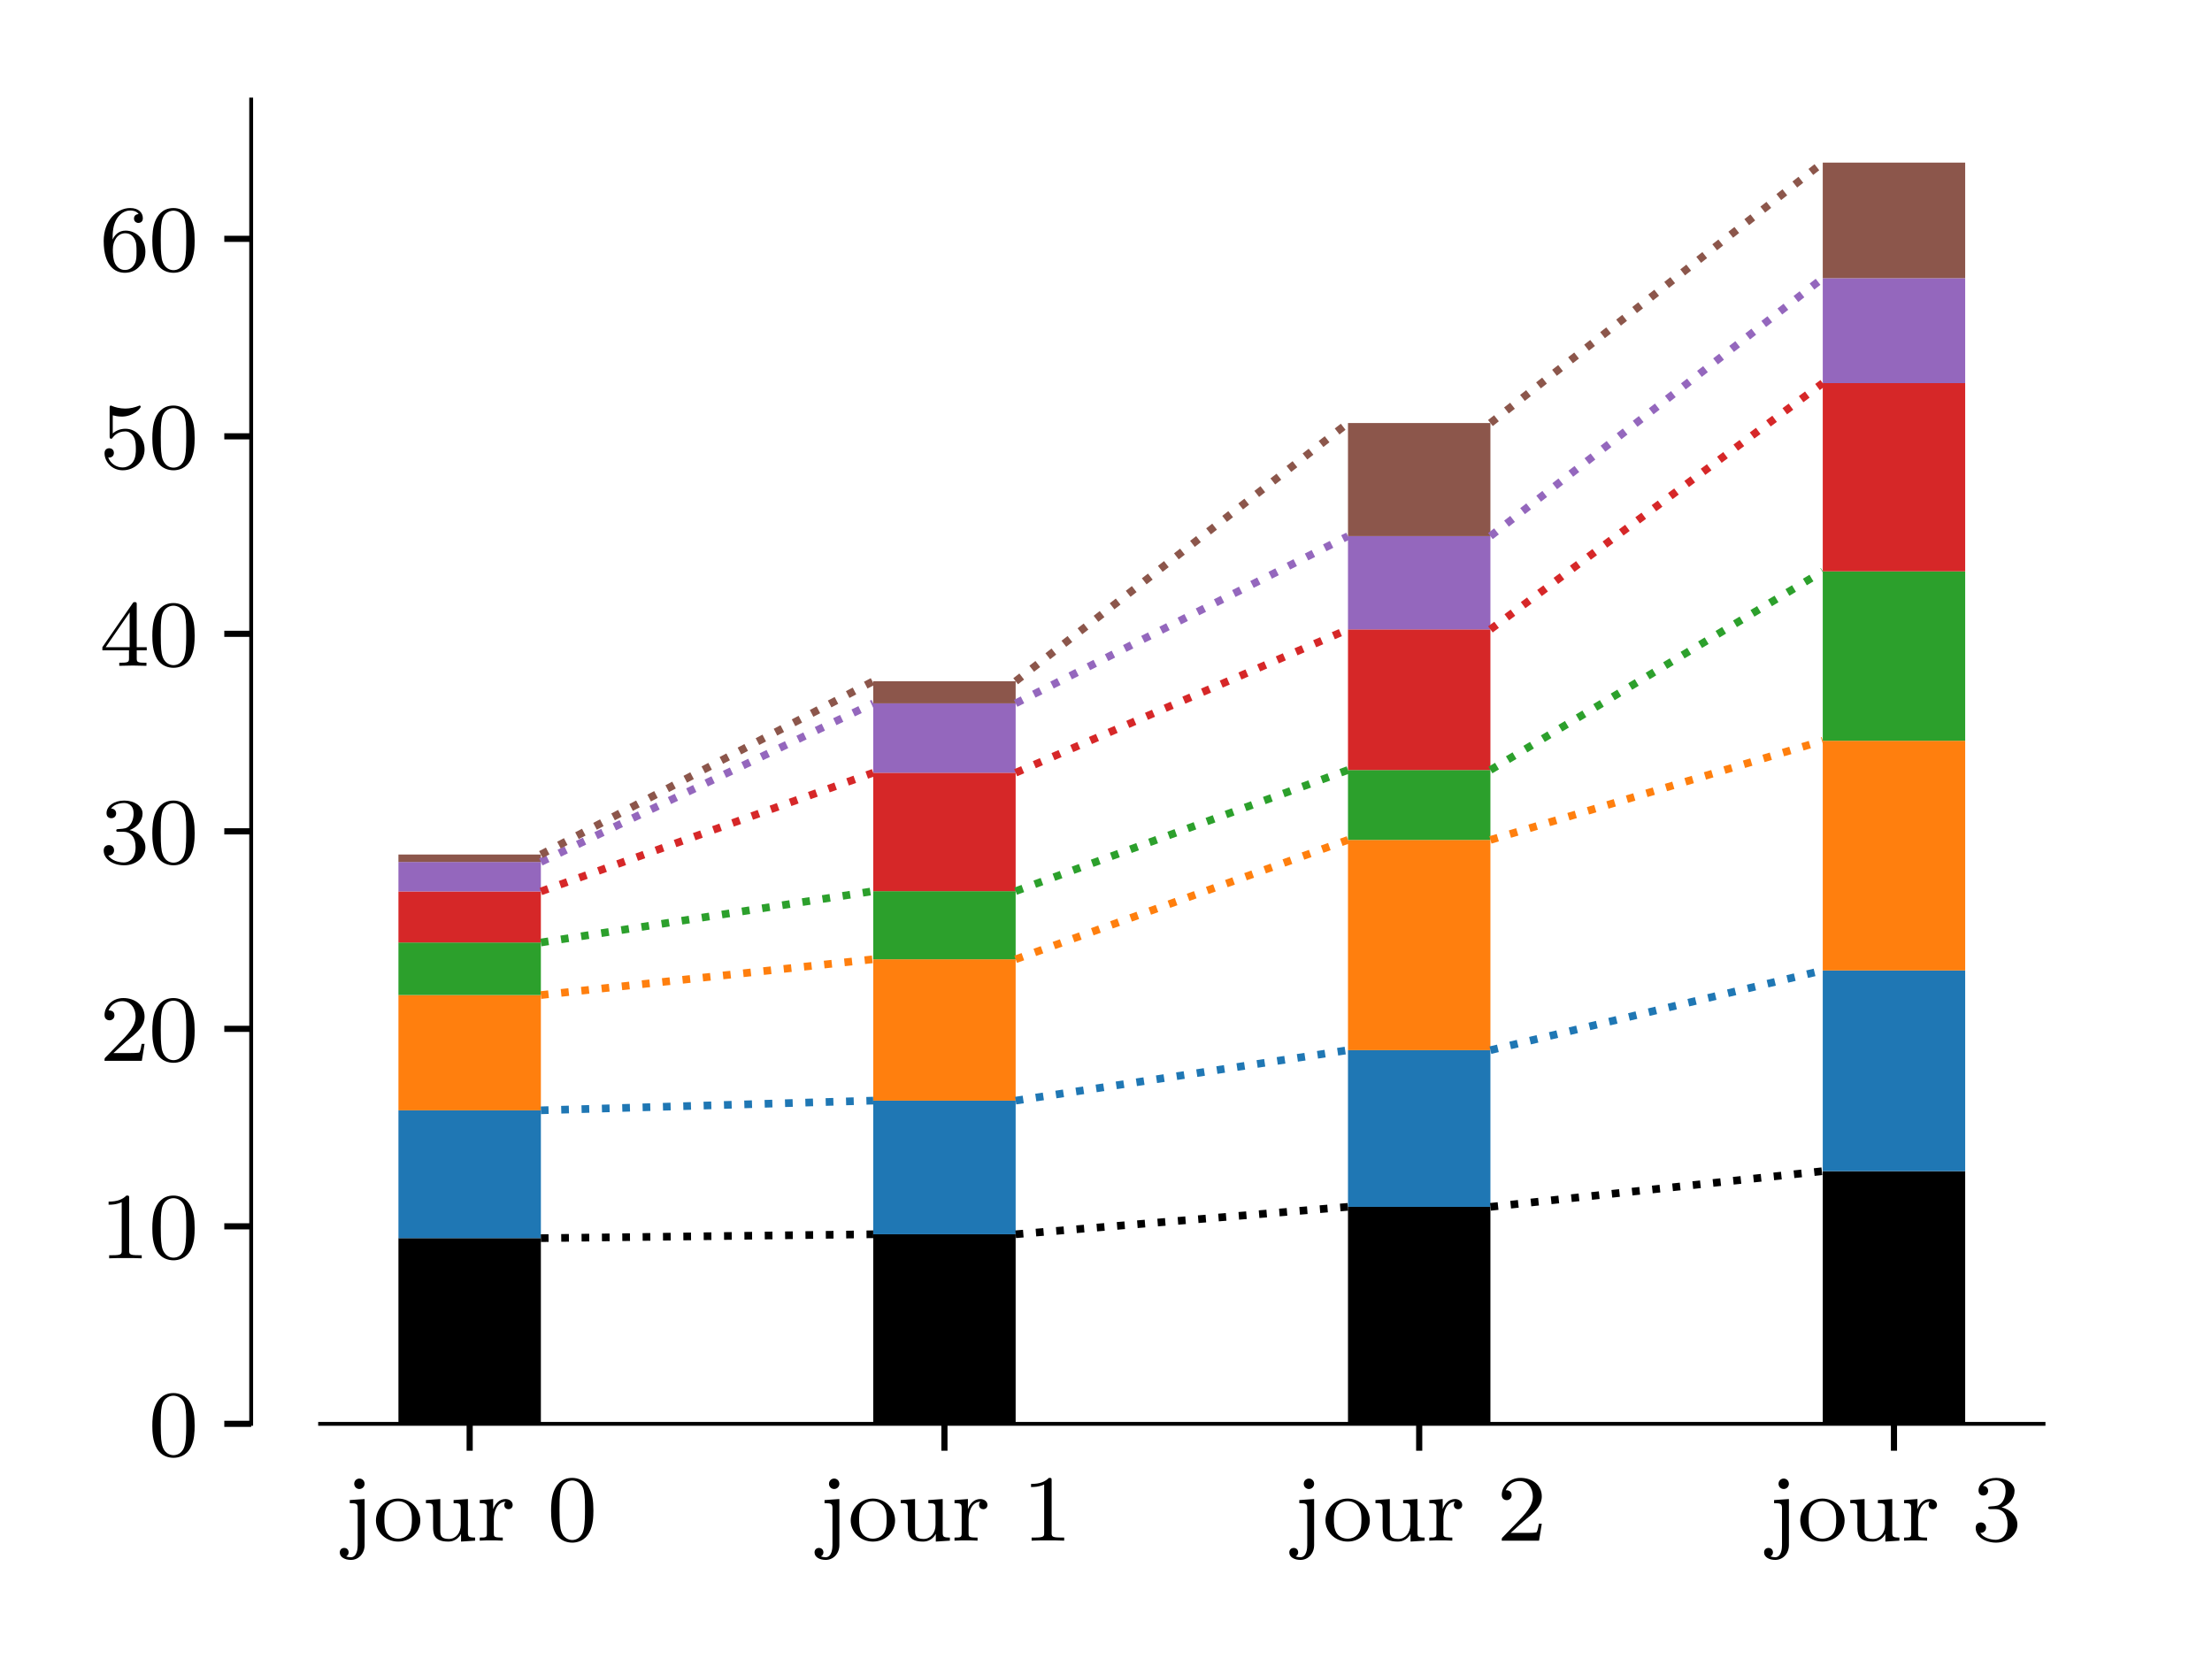<?xml version="1.0" encoding="utf-8" standalone="no"?>
<!DOCTYPE svg PUBLIC "-//W3C//DTD SVG 1.1//EN"
  "http://www.w3.org/Graphics/SVG/1.1/DTD/svg11.dtd">
<svg xmlns:xlink="http://www.w3.org/1999/xlink" width="288pt" height="216pt" viewBox="0 0 288 216" xmlns="http://www.w3.org/2000/svg" version="1.1">
 <defs>
  <style type="text/css">*{stroke-linejoin: round; stroke-linecap: butt}</style>
 </defs>
 <g id="figure_1">
  <g id="patch_1">
   <path d="M 0 216 
L 288 216 
L 288 0 
L 0 0 
L 0 216 
z
" style="fill: none"/>
  </g>
  <g id="axes_1">
   <g id="patch_2">
    <path d="M 32.703 185.382 
L 275.04 185.382 
L 275.04 12.96 
L 32.703 12.96 
L 32.703 185.382 
z
" style="fill: none"/>
   </g>
   <g id="patch_3">
    <path d="M 51.877 185.382 
L 70.422 185.382 
L 70.422 161.206 
L 51.877 161.206 
z
" clip-path="url(#p1938d01c1e)"/>
   </g>
   <g id="patch_4">
    <path d="M 113.692 185.382 
L 132.236 185.382 
L 132.236 160.699 
L 113.692 160.699 
z
" clip-path="url(#p1938d01c1e)"/>
   </g>
   <g id="patch_5">
    <path d="M 175.506 185.382 
L 194.051 185.382 
L 194.051 157.13 
L 175.506 157.13 
z
" clip-path="url(#p1938d01c1e)"/>
   </g>
   <g id="patch_6">
    <path d="M 237.321 185.382 
L 255.865 185.382 
L 255.865 152.483 
L 237.321 152.483 
z
" clip-path="url(#p1938d01c1e)"/>
   </g>
   <g id="patch_7">
    <path d="M 51.877 161.206 
L 70.422 161.206 
L 70.422 144.562 
L 51.877 144.562 
z
" clip-path="url(#p1938d01c1e)" style="fill: #1f77b4"/>
   </g>
   <g id="patch_8">
    <path d="M 113.692 160.699 
L 132.236 160.699 
L 132.236 143.3 
L 113.692 143.3 
z
" clip-path="url(#p1938d01c1e)" style="fill: #1f77b4"/>
   </g>
   <g id="patch_9">
    <path d="M 175.506 157.13 
L 194.051 157.13 
L 194.051 136.73 
L 175.506 136.73 
z
" clip-path="url(#p1938d01c1e)" style="fill: #1f77b4"/>
   </g>
   <g id="patch_10">
    <path d="M 237.321 152.483 
L 255.865 152.483 
L 255.865 126.351 
L 237.321 126.351 
z
" clip-path="url(#p1938d01c1e)" style="fill: #1f77b4"/>
   </g>
   <g id="patch_11">
    <path d="M 51.877 144.562 
L 70.422 144.562 
L 70.422 129.555 
L 51.877 129.555 
z
" clip-path="url(#p1938d01c1e)" style="fill: #ff7f0e"/>
   </g>
   <g id="patch_12">
    <path d="M 113.692 143.3 
L 132.236 143.3 
L 132.236 124.895 
L 113.692 124.895 
z
" clip-path="url(#p1938d01c1e)" style="fill: #ff7f0e"/>
   </g>
   <g id="patch_13">
    <path d="M 175.506 136.73 
L 194.051 136.73 
L 194.051 109.355 
L 175.506 109.355 
z
" clip-path="url(#p1938d01c1e)" style="fill: #ff7f0e"/>
   </g>
   <g id="patch_14">
    <path d="M 237.321 126.351 
L 255.865 126.351 
L 255.865 96.445 
L 237.321 96.445 
z
" clip-path="url(#p1938d01c1e)" style="fill: #ff7f0e"/>
   </g>
   <g id="patch_15">
    <path d="M 51.877 129.555 
L 70.422 129.555 
L 70.422 122.712 
L 51.877 122.712 
z
" clip-path="url(#p1938d01c1e)" style="fill: #2ca02c"/>
   </g>
   <g id="patch_16">
    <path d="M 113.692 124.895 
L 132.236 124.895 
L 132.236 116.026 
L 113.692 116.026 
z
" clip-path="url(#p1938d01c1e)" style="fill: #2ca02c"/>
   </g>
   <g id="patch_17">
    <path d="M 175.506 109.355 
L 194.051 109.355 
L 194.051 100.255 
L 175.506 100.255 
z
" clip-path="url(#p1938d01c1e)" style="fill: #2ca02c"/>
   </g>
   <g id="patch_18">
    <path d="M 237.321 96.445 
L 255.865 96.445 
L 255.865 74.386 
L 237.321 74.386 
z
" clip-path="url(#p1938d01c1e)" style="fill: #2ca02c"/>
   </g>
   <g id="patch_19">
    <path d="M 51.877 122.712 
L 70.422 122.712 
L 70.422 116.062 
L 51.877 116.062 
z
" clip-path="url(#p1938d01c1e)" style="fill: #d62728"/>
   </g>
   <g id="patch_20">
    <path d="M 113.692 116.026 
L 132.236 116.026 
L 132.236 100.611 
L 113.692 100.611 
z
" clip-path="url(#p1938d01c1e)" style="fill: #d62728"/>
   </g>
   <g id="patch_21">
    <path d="M 175.506 100.255 
L 194.051 100.255 
L 194.051 81.945 
L 175.506 81.945 
z
" clip-path="url(#p1938d01c1e)" style="fill: #d62728"/>
   </g>
   <g id="patch_22">
    <path d="M 237.321 74.386 
L 255.865 74.386 
L 255.865 49.882 
L 237.321 49.882 
z
" clip-path="url(#p1938d01c1e)" style="fill: #d62728"/>
   </g>
   <g id="patch_23">
    <path d="M 51.877 116.062 
L 70.422 116.062 
L 70.422 112.226 
L 51.877 112.226 
z
" clip-path="url(#p1938d01c1e)" style="fill: #9467bd"/>
   </g>
   <g id="patch_24">
    <path d="M 113.692 100.611 
L 132.236 100.611 
L 132.236 91.575 
L 113.692 91.575 
z
" clip-path="url(#p1938d01c1e)" style="fill: #9467bd"/>
   </g>
   <g id="patch_25">
    <path d="M 175.506 81.945 
L 194.051 81.945 
L 194.051 69.801 
L 175.506 69.801 
z
" clip-path="url(#p1938d01c1e)" style="fill: #9467bd"/>
   </g>
   <g id="patch_26">
    <path d="M 237.321 49.882 
L 255.865 49.882 
L 255.865 36.217 
L 237.321 36.217 
z
" clip-path="url(#p1938d01c1e)" style="fill: #9467bd"/>
   </g>
   <g id="patch_27">
    <path d="M 51.877 112.226 
L 70.422 112.226 
L 70.422 111.258 
L 51.877 111.258 
z
" clip-path="url(#p1938d01c1e)" style="fill: #8c564b"/>
   </g>
   <g id="patch_28">
    <path d="M 113.692 91.575 
L 132.236 91.575 
L 132.236 88.695 
L 113.692 88.695 
z
" clip-path="url(#p1938d01c1e)" style="fill: #8c564b"/>
   </g>
   <g id="patch_29">
    <path d="M 175.506 69.801 
L 194.051 69.801 
L 194.051 55.078 
L 175.506 55.078 
z
" clip-path="url(#p1938d01c1e)" style="fill: #8c564b"/>
   </g>
   <g id="patch_30">
    <path d="M 237.321 36.217 
L 255.865 36.217 
L 255.865 21.171 
L 237.321 21.171 
z
" clip-path="url(#p1938d01c1e)" style="fill: #8c564b"/>
   </g>
   <g id="matplotlib.axis_1">
    <g id="xtick_1">
     <g id="line2d_1">
      <defs>
       <path id="m930ab64443" d="M 0 0 
L 0 3.5 
" style="stroke: #000000; stroke-width: 0.8"/>
      </defs>
      <g>
       <use xlink:href="#m930ab64443" x="61.15" y="185.382" style="stroke: #000000; stroke-width: 0.8"/>
      </g>
     </g>
     <g id="text_1">
      <!-- jour 0 -->
      <g transform="translate(44.68 200.591)scale(0.12 -0.12)">
       <defs>
        <path id="LMRoman8-Regular-6a" d="M 1453 -294 
L 1453 2822 
L 448 2752 
L 448 2541 
C 928 2541 986 2496 986 2182 
L 986 -307 
C 986 -480 960 -1126 518 -1126 
C 422 -1126 282 -1101 198 -1069 
C 237 -1056 371 -973 371 -794 
C 371 -621 250 -493 70 -493 
C -90 -493 -230 -602 -230 -800 
C -230 -1126 128 -1306 525 -1306 
C 1037 -1306 1453 -896 1453 -294 
z
M 1453 3853 
C 1453 4064 1286 4211 1101 4211 
C 915 4211 749 4064 749 3853 
C 749 3667 896 3501 1101 3501 
C 1299 3501 1453 3667 1453 3853 
z
" transform="scale(0.016)"/>
        <path id="LMRoman8-Regular-6f" d="M 3200 1363 
C 3200 2163 2541 2854 1696 2854 
C 851 2854 192 2163 192 1363 
C 192 563 877 -64 1696 -64 
C 2522 -64 3200 563 3200 1363 
z
M 2630 1421 
C 2630 1126 2618 774 2438 506 
C 2266 250 1978 134 1696 134 
C 1350 134 1082 301 941 525 
C 781 787 762 1101 762 1421 
C 762 1664 762 2048 960 2323 
C 1126 2547 1395 2675 1696 2675 
C 2029 2675 2304 2515 2451 2291 
C 2624 2022 2630 1677 2630 1421 
z
" transform="scale(0.016)"/>
        <path id="LMRoman8-Regular-75" d="M 3597 0 
L 3597 211 
C 3162 211 3110 256 3110 570 
L 3110 2822 
L 2138 2752 
L 2138 2541 
C 2573 2541 2624 2496 2624 2182 
L 2624 1069 
C 2624 518 2291 115 1811 115 
C 1261 115 1235 390 1235 710 
L 1235 2822 
L 262 2752 
L 262 2541 
C 749 2541 749 2522 749 1952 
L 749 992 
C 749 531 749 -64 1773 -64 
C 2374 -64 2605 397 2637 454 
L 2643 454 
L 2643 -64 
L 3597 0 
z
" transform="scale(0.016)"/>
        <path id="LMRoman8-Regular-72" d="M 2458 2419 
C 2458 2643 2253 2822 1971 2822 
C 1555 2822 1274 2509 1139 2150 
L 1133 2150 
L 1133 2822 
L 224 2752 
L 224 2541 
C 659 2541 710 2496 710 2182 
L 710 499 
C 710 211 634 211 224 211 
L 224 0 
C 474 19 826 19 979 19 
C 1357 19 1370 19 1786 0 
L 1786 211 
L 1658 211 
C 1190 211 1178 282 1178 512 
L 1178 1459 
C 1178 1939 1376 2630 1990 2643 
C 1952 2618 1888 2566 1888 2419 
C 1888 2221 2042 2131 2170 2131 
C 2323 2131 2458 2234 2458 2419 
z
" transform="scale(0.016)"/>
        <path id="LMRoman8-Regular-20" transform="scale(0.016)"/>
        <path id="LMRoman8-Regular-30" d="M 3130 2042 
C 3130 2726 3059 3142 2848 3552 
C 2566 4115 2048 4256 1696 4256 
C 890 4256 595 3654 506 3475 
C 275 3008 262 2374 262 2042 
C 262 1619 282 973 589 461 
C 883 -13 1357 -134 1696 -134 
C 2003 -134 2554 -38 2874 595 
C 3110 1056 3130 1626 3130 2042 
z
M 2560 2118 
C 2560 1741 2560 1165 2483 806 
C 2349 134 1907 45 1696 45 
C 1478 45 1037 147 902 819 
C 832 1184 832 1786 832 2118 
C 832 2560 832 3008 902 3360 
C 1037 4013 1536 4077 1696 4077 
C 1914 4077 2355 3968 2483 3386 
C 2560 3034 2560 2554 2560 2118 
z
" transform="scale(0.016)"/>
       </defs>
       <use xlink:href="#LMRoman8-Regular-6a"/>
       <use xlink:href="#LMRoman8-Regular-6f" x="32.5"/>
       <use xlink:href="#LMRoman8-Regular-75" x="85.6"/>
       <use xlink:href="#LMRoman8-Regular-72" x="144.6"/>
       <use xlink:href="#LMRoman8-Regular-20" x="186"/>
       <use xlink:href="#LMRoman8-Regular-30" x="221.4"/>
      </g>
     </g>
    </g>
    <g id="xtick_2">
     <g id="line2d_2">
      <g>
       <use xlink:href="#m930ab64443" x="122.964" y="185.382" style="stroke: #000000; stroke-width: 0.8"/>
      </g>
     </g>
     <g id="text_2">
      <!-- jour 1 -->
      <g transform="translate(106.494 200.591)scale(0.12 -0.12)">
       <defs>
        <path id="LMRoman8-Regular-31" d="M 2861 0 
L 2861 211 
L 2637 211 
C 2029 211 2010 288 2010 525 
L 2010 4077 
C 2010 4250 1997 4256 1824 4256 
C 1562 4000 1222 3846 614 3846 
L 614 3635 
C 787 3635 1133 3635 1504 3808 
L 1504 525 
C 1504 288 1485 211 877 211 
L 653 211 
L 653 0 
C 915 19 1466 19 1754 19 
C 2042 19 2598 19 2861 0 
z
" transform="scale(0.016)"/>
       </defs>
       <use xlink:href="#LMRoman8-Regular-6a"/>
       <use xlink:href="#LMRoman8-Regular-6f" x="32.5"/>
       <use xlink:href="#LMRoman8-Regular-75" x="85.6"/>
       <use xlink:href="#LMRoman8-Regular-72" x="144.6"/>
       <use xlink:href="#LMRoman8-Regular-20" x="186"/>
       <use xlink:href="#LMRoman8-Regular-31" x="221.4"/>
      </g>
     </g>
    </g>
    <g id="xtick_3">
     <g id="line2d_3">
      <g>
       <use xlink:href="#m930ab64443" x="184.778" y="185.382" style="stroke: #000000; stroke-width: 0.8"/>
      </g>
     </g>
     <g id="text_3">
      <!-- jour 2 -->
      <g transform="translate(168.308 200.591)scale(0.12 -0.12)">
       <defs>
        <path id="LMRoman8-Regular-32" d="M 3053 1146 
L 2854 1146 
C 2835 1018 2784 698 2707 576 
C 2669 525 2182 525 2080 525 
L 941 525 
L 1805 1306 
C 1907 1402 2176 1613 2278 1702 
C 2675 2067 3053 2419 3053 3002 
C 3053 3763 2413 4256 1613 4256 
C 845 4256 339 3674 339 3104 
C 339 2790 589 2746 678 2746 
C 813 2746 1011 2842 1011 3085 
C 1011 3418 691 3418 614 3418 
C 800 3885 1229 4045 1542 4045 
C 2138 4045 2445 3539 2445 3002 
C 2445 2336 1978 1850 1222 1075 
L 416 243 
C 339 173 339 160 339 0 
L 2867 0 
L 3053 1146 
z
" transform="scale(0.016)"/>
       </defs>
       <use xlink:href="#LMRoman8-Regular-6a"/>
       <use xlink:href="#LMRoman8-Regular-6f" x="32.5"/>
       <use xlink:href="#LMRoman8-Regular-75" x="85.6"/>
       <use xlink:href="#LMRoman8-Regular-72" x="144.6"/>
       <use xlink:href="#LMRoman8-Regular-20" x="186"/>
       <use xlink:href="#LMRoman8-Regular-32" x="221.4"/>
      </g>
     </g>
    </g>
    <g id="xtick_4">
     <g id="line2d_4">
      <g>
       <use xlink:href="#m930ab64443" x="246.593" y="185.382" style="stroke: #000000; stroke-width: 0.8"/>
      </g>
     </g>
     <g id="text_4">
      <!-- jour 3 -->
      <g transform="translate(230.123 200.591)scale(0.12 -0.12)">
       <defs>
        <path id="LMRoman8-Regular-33" d="M 3110 1094 
C 3110 1626 2688 2112 2035 2253 
C 2541 2432 2918 2867 2918 3379 
C 2918 3891 2342 4256 1677 4256 
C 992 4256 474 3885 474 3398 
C 474 3162 634 3059 800 3059 
C 998 3059 1126 3200 1126 3386 
C 1126 3622 922 3712 781 3718 
C 1050 4070 1542 4090 1658 4090 
C 1824 4090 2310 4038 2310 3379 
C 2310 2931 2125 2662 2035 2560 
C 1843 2362 1696 2349 1306 2323 
C 1184 2317 1133 2310 1133 2227 
C 1133 2138 1190 2138 1299 2138 
L 1619 2138 
C 2125 2138 2445 1766 2445 1094 
C 2445 294 1990 58 1651 58 
C 1299 58 819 186 595 525 
C 826 525 986 672 986 883 
C 986 1088 838 1235 634 1235 
C 461 1235 282 1126 282 870 
C 282 262 934 -134 1664 -134 
C 2515 -134 3110 454 3110 1094 
z
" transform="scale(0.016)"/>
       </defs>
       <use xlink:href="#LMRoman8-Regular-6a"/>
       <use xlink:href="#LMRoman8-Regular-6f" x="32.5"/>
       <use xlink:href="#LMRoman8-Regular-75" x="85.6"/>
       <use xlink:href="#LMRoman8-Regular-72" x="144.6"/>
       <use xlink:href="#LMRoman8-Regular-20" x="186"/>
       <use xlink:href="#LMRoman8-Regular-33" x="221.4"/>
      </g>
     </g>
    </g>
   </g>
   <g id="matplotlib.axis_2">
    <g id="ytick_1">
     <g id="line2d_5">
      <defs>
       <path id="mbc1965e1fd" d="M 0 0 
L -3.5 0 
" style="stroke: #000000; stroke-width: 0.8"/>
      </defs>
      <g>
       <use xlink:href="#mbc1965e1fd" x="32.703" y="185.382" style="stroke: #000000; stroke-width: 0.8"/>
      </g>
     </g>
     <g id="text_5">
      <!-- 0 -->
      <g transform="translate(19.331 189.547)scale(0.12 -0.12)">
       <use xlink:href="#LMRoman8-Regular-30"/>
      </g>
     </g>
    </g>
    <g id="ytick_2">
     <g id="line2d_6">
      <g>
       <use xlink:href="#mbc1965e1fd" x="32.703" y="159.668" style="stroke: #000000; stroke-width: 0.8"/>
      </g>
     </g>
     <g id="text_6">
      <!-- 10 -->
      <g transform="translate(12.96 163.832)scale(0.12 -0.12)">
       <use xlink:href="#LMRoman8-Regular-31"/>
       <use xlink:href="#LMRoman8-Regular-30" x="53.1"/>
      </g>
     </g>
    </g>
    <g id="ytick_3">
     <g id="line2d_7">
      <g>
       <use xlink:href="#mbc1965e1fd" x="32.703" y="133.953" style="stroke: #000000; stroke-width: 0.8"/>
      </g>
     </g>
     <g id="text_7">
      <!-- 20 -->
      <g transform="translate(12.96 138.117)scale(0.12 -0.12)">
       <use xlink:href="#LMRoman8-Regular-32"/>
       <use xlink:href="#LMRoman8-Regular-30" x="53.1"/>
      </g>
     </g>
    </g>
    <g id="ytick_4">
     <g id="line2d_8">
      <g>
       <use xlink:href="#mbc1965e1fd" x="32.703" y="108.238" style="stroke: #000000; stroke-width: 0.8"/>
      </g>
     </g>
     <g id="text_8">
      <!-- 30 -->
      <g transform="translate(12.96 112.402)scale(0.12 -0.12)">
       <use xlink:href="#LMRoman8-Regular-33"/>
       <use xlink:href="#LMRoman8-Regular-30" x="53.1"/>
      </g>
     </g>
    </g>
    <g id="ytick_5">
     <g id="line2d_9">
      <g>
       <use xlink:href="#mbc1965e1fd" x="32.703" y="82.523" style="stroke: #000000; stroke-width: 0.8"/>
      </g>
     </g>
     <g id="text_9">
      <!-- 40 -->
      <g transform="translate(12.96 86.688)scale(0.12 -0.12)">
       <defs>
        <path id="LMRoman8-Regular-34" d="M 3200 1050 
L 3200 1261 
L 2522 1261 
L 2522 4141 
C 2522 4269 2522 4320 2387 4320 
C 2304 4320 2298 4314 2234 4224 
L 192 1261 
L 192 1050 
L 1997 1050 
L 1997 518 
C 1997 282 1978 211 1485 211 
L 1338 211 
L 1338 0 
L 2259 19 
L 3181 0 
L 3181 211 
L 3034 211 
C 2541 211 2522 282 2522 518 
L 2522 1050 
L 3200 1050 
z
M 2042 1261 
L 416 1261 
L 2042 3622 
L 2042 1261 
z
" transform="scale(0.016)"/>
       </defs>
       <use xlink:href="#LMRoman8-Regular-34"/>
       <use xlink:href="#LMRoman8-Regular-30" x="53.1"/>
      </g>
     </g>
    </g>
    <g id="ytick_6">
     <g id="line2d_10">
      <g>
       <use xlink:href="#mbc1965e1fd" x="32.703" y="56.808" style="stroke: #000000; stroke-width: 0.8"/>
      </g>
     </g>
     <g id="text_10">
      <!-- 50 -->
      <g transform="translate(12.96 60.973)scale(0.12 -0.12)">
       <defs>
        <path id="LMRoman8-Regular-35" d="M 3053 1280 
C 3053 2022 2515 2682 1760 2682 
C 1440 2682 1139 2579 896 2362 
L 896 3597 
C 979 3571 1235 3507 1504 3507 
C 2304 3507 2790 4070 2790 4166 
C 2790 4237 2746 4256 2714 4256 
C 2714 4256 2688 4256 2630 4224 
C 2381 4128 2086 4051 1741 4051 
C 1363 4051 1050 4147 851 4224 
C 787 4256 768 4256 768 4256 
C 685 4256 685 4186 685 4070 
L 685 2195 
C 685 2080 685 2003 787 2003 
C 838 2003 858 2029 890 2080 
C 966 2176 1210 2502 1754 2502 
C 2112 2502 2285 2208 2342 2086 
C 2451 1856 2464 1562 2464 1312 
C 2464 1075 2458 730 2278 448 
C 2157 256 1901 58 1562 58 
C 1146 58 736 320 589 736 
C 608 730 653 730 653 730 
C 832 730 973 845 973 1043 
C 973 1280 787 1363 659 1363 
C 544 1363 339 1299 339 1024 
C 339 448 838 -134 1574 -134 
C 2374 -134 3053 486 3053 1280 
z
" transform="scale(0.016)"/>
       </defs>
       <use xlink:href="#LMRoman8-Regular-35"/>
       <use xlink:href="#LMRoman8-Regular-30" x="53.1"/>
      </g>
     </g>
    </g>
    <g id="ytick_7">
     <g id="line2d_11">
      <g>
       <use xlink:href="#mbc1965e1fd" x="32.703" y="31.093" style="stroke: #000000; stroke-width: 0.8"/>
      </g>
     </g>
     <g id="text_11">
      <!-- 60 -->
      <g transform="translate(12.96 35.258)scale(0.12 -0.12)">
       <defs>
        <path id="LMRoman8-Regular-36" d="M 3110 1299 
C 3110 2138 2477 2726 1766 2726 
C 1306 2726 1030 2432 883 2118 
C 883 2650 928 3117 1158 3507 
C 1350 3827 1677 4090 2080 4090 
C 2208 4090 2502 4070 2650 3846 
C 2362 3834 2336 3616 2336 3546 
C 2336 3354 2483 3245 2637 3245 
C 2752 3245 2938 3315 2938 3558 
C 2938 3942 2650 4256 2074 4256 
C 1184 4256 282 3411 282 2029 
C 282 294 1088 -134 1709 -134 
C 2016 -134 2349 -51 2637 224 
C 2893 474 3110 742 3110 1299 
z
M 2509 1306 
C 2509 979 2509 698 2381 467 
C 2214 173 1990 58 1709 58 
C 1370 58 1158 294 1062 474 
C 915 762 902 1197 902 1440 
C 902 2074 1248 2547 1741 2547 
C 2061 2547 2253 2381 2374 2157 
C 2509 1920 2509 1632 2509 1306 
z
" transform="scale(0.016)"/>
       </defs>
       <use xlink:href="#LMRoman8-Regular-36"/>
       <use xlink:href="#LMRoman8-Regular-30" x="53.1"/>
      </g>
     </g>
    </g>
   </g>
   <g id="line2d_12">
    <path d="M 70.422 161.206 
L 113.692 160.699 
" clip-path="url(#p1938d01c1e)" style="fill: none; stroke-dasharray: 1,1.65; stroke-dashoffset: 0; stroke: #000000"/>
   </g>
   <g id="line2d_13">
    <path d="M 132.236 160.699 
L 175.506 157.13 
" clip-path="url(#p1938d01c1e)" style="fill: none; stroke-dasharray: 1,1.65; stroke-dashoffset: 0; stroke: #000000"/>
   </g>
   <g id="line2d_14">
    <path d="M 194.051 157.13 
L 237.321 152.483 
" clip-path="url(#p1938d01c1e)" style="fill: none; stroke-dasharray: 1,1.65; stroke-dashoffset: 0; stroke: #000000"/>
   </g>
   <g id="line2d_15">
    <path d="M 70.422 144.562 
L 113.692 143.3 
" clip-path="url(#p1938d01c1e)" style="fill: none; stroke-dasharray: 1,1.65; stroke-dashoffset: 0; stroke: #1f77b4"/>
   </g>
   <g id="line2d_16">
    <path d="M 132.236 143.3 
L 175.506 136.73 
" clip-path="url(#p1938d01c1e)" style="fill: none; stroke-dasharray: 1,1.65; stroke-dashoffset: 0; stroke: #1f77b4"/>
   </g>
   <g id="line2d_17">
    <path d="M 194.051 136.73 
L 237.321 126.351 
" clip-path="url(#p1938d01c1e)" style="fill: none; stroke-dasharray: 1,1.65; stroke-dashoffset: 0; stroke: #1f77b4"/>
   </g>
   <g id="line2d_18">
    <path d="M 70.422 129.555 
L 113.692 124.895 
" clip-path="url(#p1938d01c1e)" style="fill: none; stroke-dasharray: 1,1.65; stroke-dashoffset: 0; stroke: #ff7f0e"/>
   </g>
   <g id="line2d_19">
    <path d="M 132.236 124.895 
L 175.506 109.355 
" clip-path="url(#p1938d01c1e)" style="fill: none; stroke-dasharray: 1,1.65; stroke-dashoffset: 0; stroke: #ff7f0e"/>
   </g>
   <g id="line2d_20">
    <path d="M 194.051 109.355 
L 237.321 96.445 
" clip-path="url(#p1938d01c1e)" style="fill: none; stroke-dasharray: 1,1.65; stroke-dashoffset: 0; stroke: #ff7f0e"/>
   </g>
   <g id="line2d_21">
    <path d="M 70.422 122.712 
L 113.692 116.026 
" clip-path="url(#p1938d01c1e)" style="fill: none; stroke-dasharray: 1,1.65; stroke-dashoffset: 0; stroke: #2ca02c"/>
   </g>
   <g id="line2d_22">
    <path d="M 132.236 116.026 
L 175.506 100.255 
" clip-path="url(#p1938d01c1e)" style="fill: none; stroke-dasharray: 1,1.65; stroke-dashoffset: 0; stroke: #2ca02c"/>
   </g>
   <g id="line2d_23">
    <path d="M 194.051 100.255 
L 237.321 74.386 
" clip-path="url(#p1938d01c1e)" style="fill: none; stroke-dasharray: 1,1.65; stroke-dashoffset: 0; stroke: #2ca02c"/>
   </g>
   <g id="line2d_24">
    <path d="M 70.422 116.062 
L 113.692 100.611 
" clip-path="url(#p1938d01c1e)" style="fill: none; stroke-dasharray: 1,1.65; stroke-dashoffset: 0; stroke: #d62728"/>
   </g>
   <g id="line2d_25">
    <path d="M 132.236 100.611 
L 175.506 81.945 
" clip-path="url(#p1938d01c1e)" style="fill: none; stroke-dasharray: 1,1.65; stroke-dashoffset: 0; stroke: #d62728"/>
   </g>
   <g id="line2d_26">
    <path d="M 194.051 81.945 
L 237.321 49.882 
" clip-path="url(#p1938d01c1e)" style="fill: none; stroke-dasharray: 1,1.65; stroke-dashoffset: 0; stroke: #d62728"/>
   </g>
   <g id="line2d_27">
    <path d="M 70.422 112.226 
L 113.692 91.575 
" clip-path="url(#p1938d01c1e)" style="fill: none; stroke-dasharray: 1,1.65; stroke-dashoffset: 0; stroke: #9467bd"/>
   </g>
   <g id="line2d_28">
    <path d="M 132.236 91.575 
L 175.506 69.801 
" clip-path="url(#p1938d01c1e)" style="fill: none; stroke-dasharray: 1,1.65; stroke-dashoffset: 0; stroke: #9467bd"/>
   </g>
   <g id="line2d_29">
    <path d="M 194.051 69.801 
L 237.321 36.217 
" clip-path="url(#p1938d01c1e)" style="fill: none; stroke-dasharray: 1,1.65; stroke-dashoffset: 0; stroke: #9467bd"/>
   </g>
   <g id="line2d_30">
    <path d="M 70.422 111.258 
L 113.692 88.695 
" clip-path="url(#p1938d01c1e)" style="fill: none; stroke-dasharray: 1,1.65; stroke-dashoffset: 0; stroke: #8c564b"/>
   </g>
   <g id="line2d_31">
    <path d="M 132.236 88.695 
L 175.506 55.078 
" clip-path="url(#p1938d01c1e)" style="fill: none; stroke-dasharray: 1,1.65; stroke-dashoffset: 0; stroke: #8c564b"/>
   </g>
   <g id="line2d_32">
    <path d="M 194.051 55.078 
L 237.321 21.171 
" clip-path="url(#p1938d01c1e)" style="fill: none; stroke-dasharray: 1,1.65; stroke-dashoffset: 0; stroke: #8c564b"/>
   </g>
   <g id="patch_31">
    <path d="M 32.703 185.382 
L 32.703 12.96 
" style="fill: none; stroke: #000000; stroke-width: 0.5; stroke-linejoin: miter; stroke-linecap: square"/>
   </g>
   <g id="patch_32">
    <path d="M 41.678 185.382 
L 266.065 185.382 
" style="fill: none; stroke: #000000; stroke-width: 0.5; stroke-linejoin: miter; stroke-linecap: square"/>
   </g>
  </g>
 </g>
 <defs>
  <clipPath id="p1938d01c1e">
   <rect x="32.703" y="12.96" width="242.338" height="172.423"/>
  </clipPath>
 </defs>
</svg>
